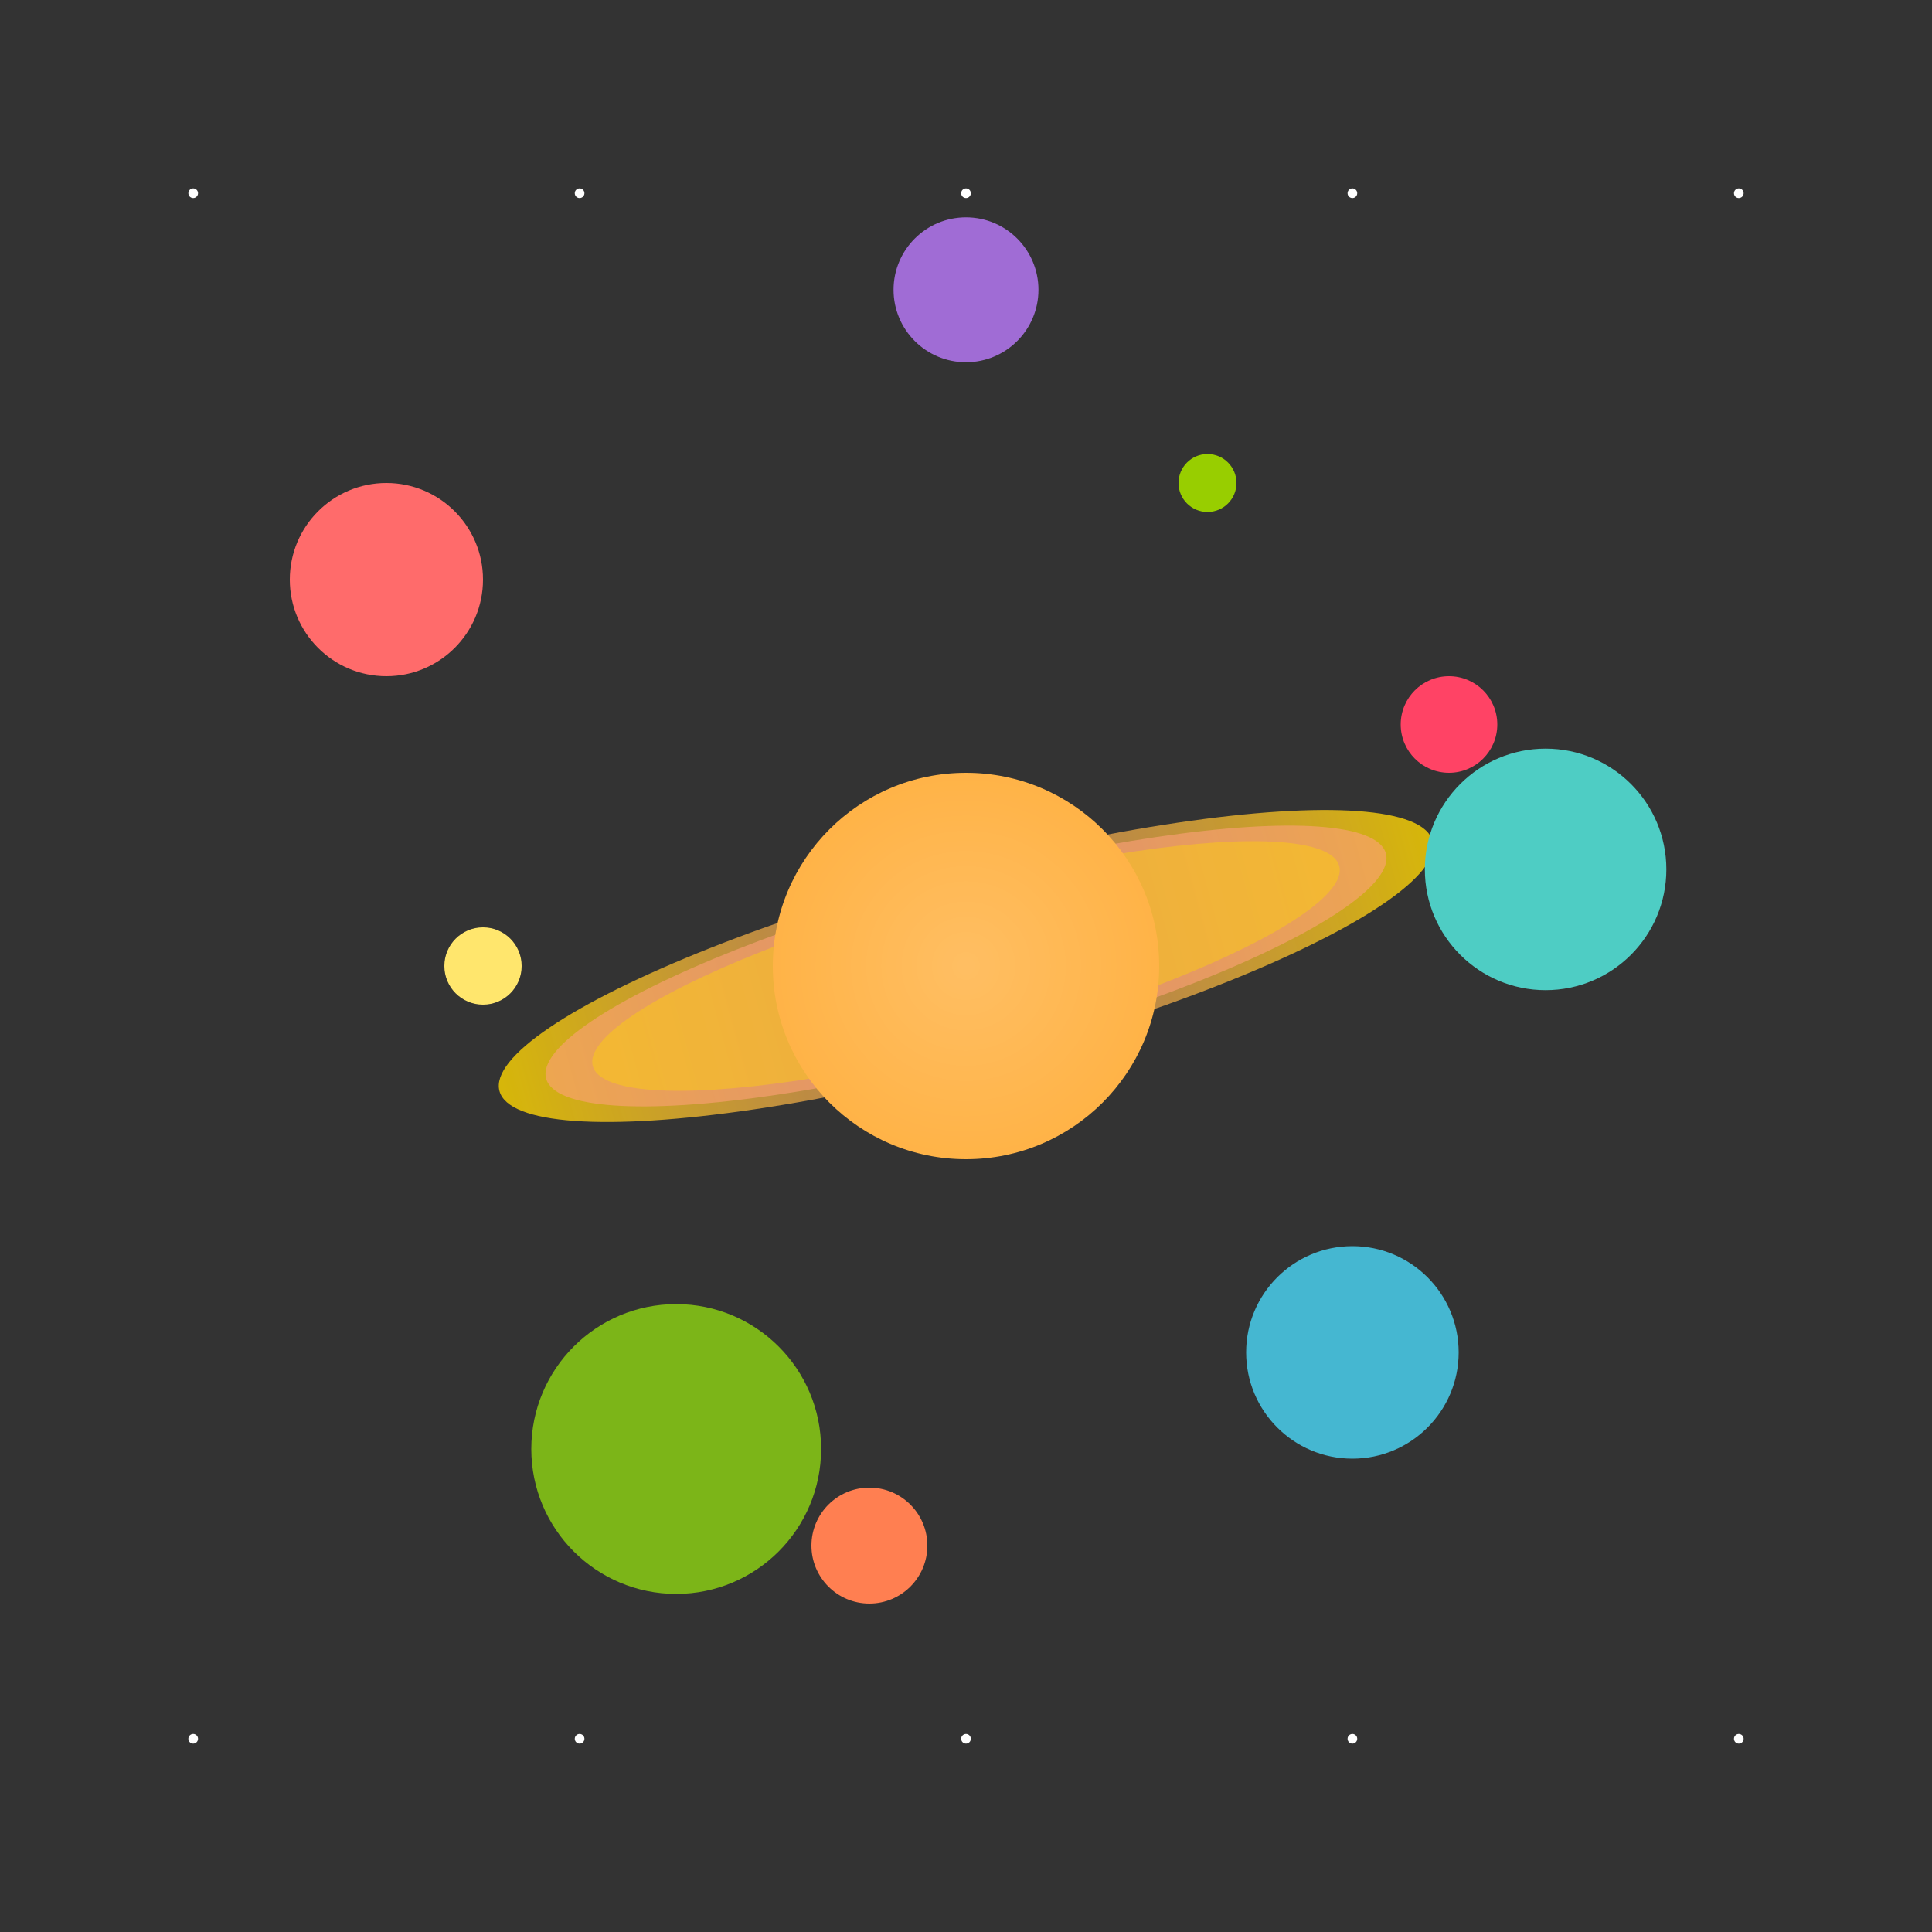 <?xml version="1.0" encoding="UTF-8"?>
<svg width="400" height="400" viewBox="0 0 400 400" fill="none" xmlns="http://www.w3.org/2000/svg">
    <rect x="0" y="0" width="400" height="400" fill="#333333" stroke="none"/>
    <!-- Saturn (center) -->
    <g transform="translate(200 200)">
        <!-- Saturn's rings -->
        <ellipse rx="100" ry="20" fill="url(#ringGradient)" transform="rotate(-15)"/>
        <ellipse rx="90" ry="18" fill="#FFA07A" fill-opacity="0.6" transform="rotate(-15)"/>
        <ellipse rx="80" ry="16" fill="#FFD700" fill-opacity="0.4" transform="rotate(-15)"/>
        
        <!-- Saturn's body -->
        <circle r="40" fill="#FFB347"/>
        <circle r="40" fill="url(#saturnGlow)" fill-opacity="0.5"/>
    </g>
    
    <!-- Orbiting planets -->
    <circle cx="80" cy="120" r="20" fill="#FF6B6B"/>
    <circle cx="320" cy="180" r="25" fill="#4ECDC4"/>
    <circle cx="200" cy="60" r="15" fill="#A06CD5"/>
    <circle cx="140" cy="300" r="30" fill="#7CB518"/>
    <circle cx="280" cy="280" r="22" fill="#45B7D1"/>
    
    <!-- Small planets/moons -->
    <circle cx="100" cy="200" r="8" fill="#FFE66D"/>
    <circle cx="300" cy="150" r="10" fill="#FF4365"/>
    <circle cx="180" cy="320" r="12" fill="#FF7F51"/>
    <circle cx="250" cy="100" r="6" fill="#98CE00"/>
    
    <!-- Glowing effects -->
    <defs>
        <radialGradient id="saturnGlow" cx="0.5" cy="0.5" r="0.5" fx="0.5" fy="0.5">
            <stop offset="0%" stop-color="white" stop-opacity="0.3"/>
            <stop offset="100%" stop-color="white" stop-opacity="0"/>
        </radialGradient>
        <linearGradient id="ringGradient" x1="0" y1="0" x2="1" y2="0">
            <stop offset="0%" stop-color="#FFD700" stop-opacity="0.8"/>
            <stop offset="50%" stop-color="#FFA07A" stop-opacity="0.6"/>
            <stop offset="100%" stop-color="#FFD700" stop-opacity="0.8"/>
        </linearGradient>
    </defs>
    
    <!-- Stars -->
    <g fill="white">
        <circle cx="40" cy="40" r="1"/>
        <circle cx="360" cy="40" r="1"/>
        <circle cx="40" cy="360" r="1"/>
        <circle cx="360" cy="360" r="1"/>
        <circle cx="120" cy="40" r="1"/>
        <circle cx="280" cy="40" r="1"/>
        <circle cx="120" cy="360" r="1"/>
        <circle cx="280" cy="360" r="1"/>
        <circle cx="200" cy="40" r="1"/>
        <circle cx="200" cy="360" r="1"/>
    </g>
</svg> 